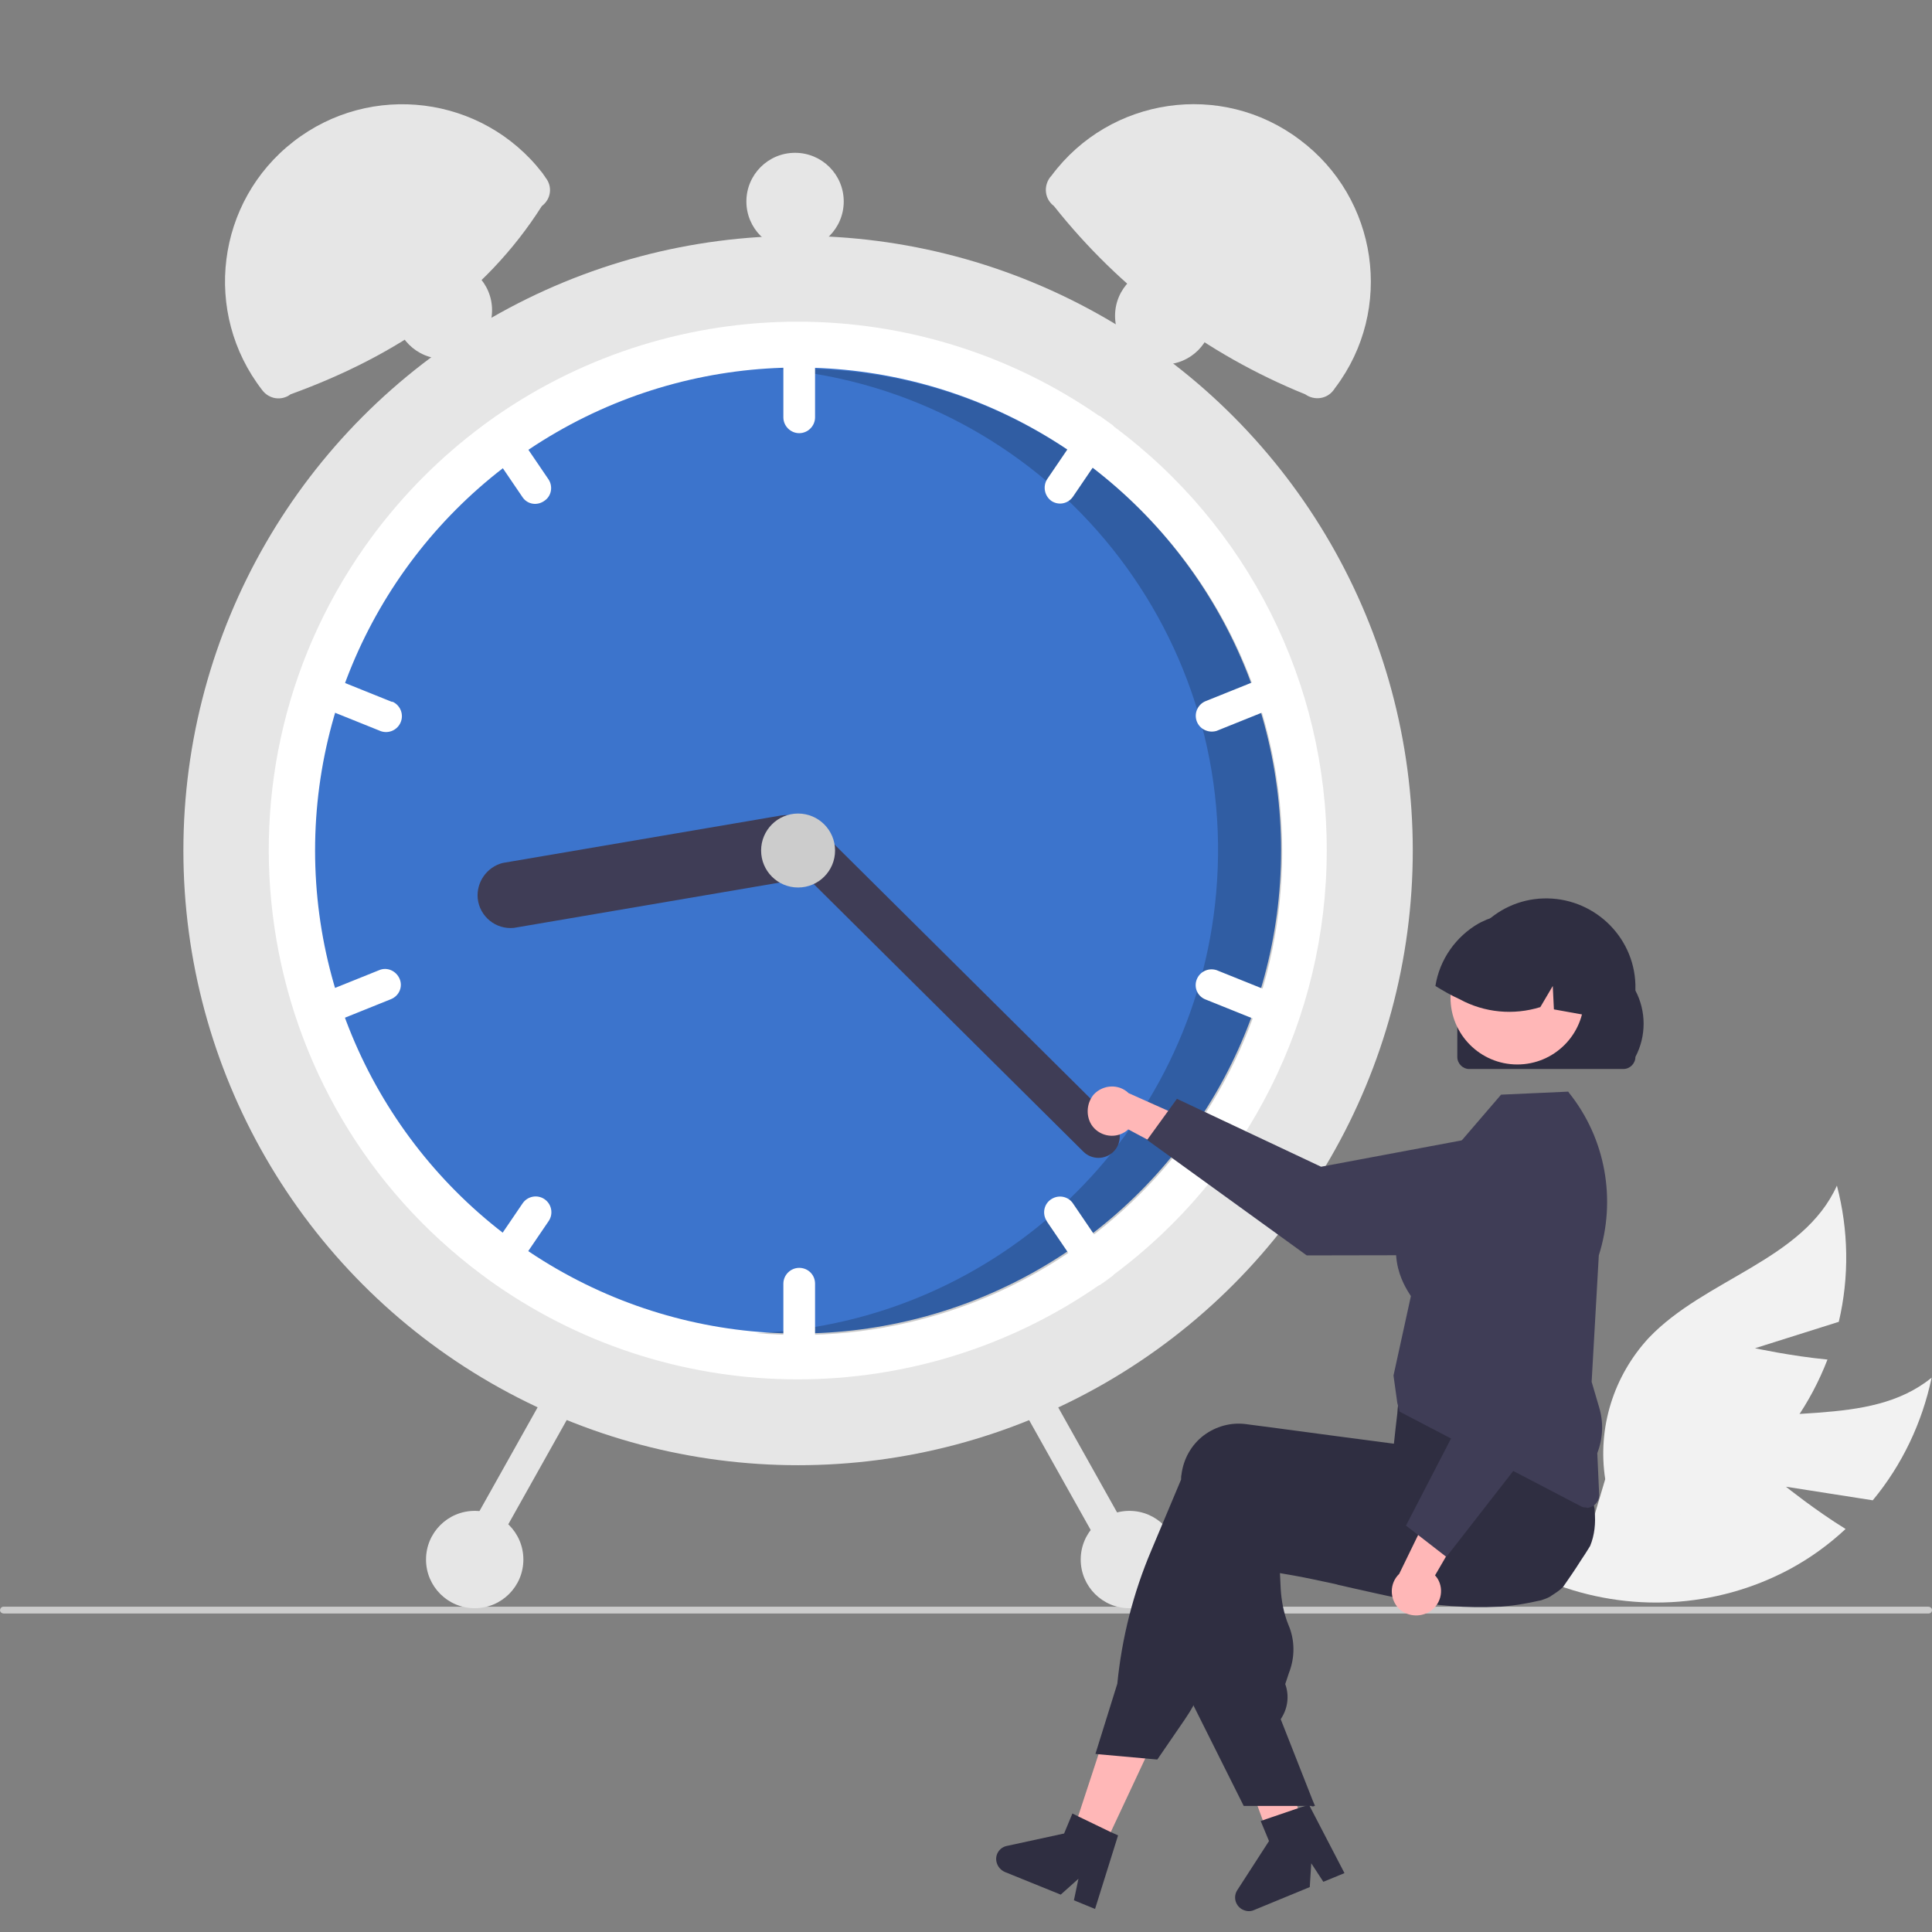 <?xml version="1.0" encoding="utf-8"?>
<!-- Generator: Adobe Illustrator 25.2.1, SVG Export Plug-In . SVG Version: 6.00 Build 0)  -->
<svg version="1.1" id="Layer_1" xmlns:svgjs="http://svgjs.com/svgjs"
	 xmlns="http://www.w3.org/2000/svg" xmlns:xlink="http://www.w3.org/1999/xlink" x="0px" y="0px" viewBox="0 0 512 512"
	 style="enable-background:new 0 0 512 512;" xml:space="preserve">
<rect x="0" y="0" width="512" height="512" fill="#808080" stroke="none"/>
<style type="text/css">
	.st0{fill:#F2F2F2;}
	.st1{fill:#CCCCCC;}
	.st2{fill:#E6E6E6;}
	.st3{fill:#FFFFFF;}
	.st4{fill:#3C74CC;}
	.st5{opacity:0.2;enable-background:new    ;}
	.st6{fill:#3F3D56;}
	.st7{fill:#FFB7B7;}
	.st8{fill:#2F2E41;}
</style>
<g id="undraw_time_management_re_tk5w" transform="translate(0 -0.004)">
	<path id="Path_12809" class="st0" d="M473.3,394l23,3.6c7.8-9.4,13.1-20.6,15.6-32.5c-16.8,13.7-42.3,6.4-62.7,13.9
		c-12.8,4.8-22.8,15.3-27,28.3L411,419.4c20.6,8.1,43.7,6.9,63.2-3.5c5.4-2.9,10.4-6.5,14.9-10.7C481,400.2,473.3,394,473.3,394z"/>
	<path id="Path_12810" class="st0" d="M465.1,357.3l22.2-7c2.8-11.9,2.6-24.3-0.5-36.1c-8.9,19.8-35,24.7-49.9,40.4
		c-9.3,10.1-13.6,23.8-11.5,37.4l-4.7,15.8c22-1.9,42.1-13.3,55-31.3c3.5-5,6.4-10.5,8.6-16.2C474.8,359.4,465.1,357.3,465.1,357.3z
		"/>
	<path id="Path_12811" class="st1" d="M512,426.7c0,0.5-0.4,0.9-0.9,0.9c0,0,0,0,0,0H1c-0.5,0-0.9-0.3-1-0.8c0-0.5,0.3-0.9,0.8-1
		c0,0,0.1,0,0.1,0h510.1C511.6,425.8,512,426.2,512,426.7C512,426.7,512,426.7,512,426.7L512,426.7z"/>
	<circle id="Ellipse_47" class="st2" cx="211.5" cy="225.4" r="162.9"/>
	<path id="Path_12812" class="st3" d="M351.6,225.4c0,44.4-21,86.1-56.6,112.5c-1.2,0.9-2.4,1.7-3.6,2.6
		c-48.1,33.4-111.9,33.4-160,0c-1.2-0.8-2.4-1.7-3.6-2.6c-62.1-46.2-75.1-134-28.9-196.1c8.2-11,17.9-20.7,28.9-28.9
		c1.2-0.9,2.4-1.7,3.6-2.6c48.1-33.4,111.9-33.4,160,0c1.2,0.8,2.4,1.7,3.6,2.6C330.7,139.3,351.7,181,351.6,225.4z"/>
	<circle id="Ellipse_48" class="st4" cx="211.5" cy="225.4" r="128"/>
	<path id="Path_12813" class="st5" d="M211.8,97.7c-1.9,0-3.9,0.1-5.8,0.1c70.4,6.2,122.5,68.3,116.3,138.8
		c-5.6,63.9-57.7,113.8-121.8,116.7c3.7,0.3,7.4,0.5,11.2,0.5c70.7,0,128.1-57.3,128.1-128C339.9,155.1,282.6,97.7,211.8,97.7
		C211.9,97.7,211.8,97.7,211.8,97.7L211.8,97.7z"/>
	<path id="Path_12814" class="st3" d="M211.8,88.2c-2.3,0-4.2,1.9-4.2,4.2v18.2c0,2.3,1.9,4.2,4.2,4.2c2.3,0,4.2-1.9,4.2-4.2l0,0
		V92.4C216,90.1,214.1,88.2,211.8,88.2z"/>
	<path id="Path_12815" class="st3" d="M295,112.8c-1.2-0.9-2.4-1.7-3.6-2.6c-1.5-0.1-2.9,0.6-3.7,1.8l-10.2,15
		c-1.2,1.9-0.7,4.5,1.2,5.8c1.9,1.2,4.3,0.7,5.6-1.1l10.2-15C295.4,115.6,295.6,114.1,295,112.8z"/>
	<path id="Path_12816" class="st3" d="M341.6,181.4c-0.9-2.1-3.3-3.2-5.4-2.3c0,0,0,0,0,0l-16.9,6.8c-2.1,1-3,3.5-2,5.6
		c0.9,1.9,3.1,2.8,5.1,2.2l16.9-6.8C341.4,185.9,342.4,183.5,341.6,181.4z"/>
	<path id="Path_12817" class="st3" d="M145.4,127.1l-10.2-15c-0.8-1.2-2.2-1.9-3.7-1.8c-1.2,0.8-2.4,1.7-3.6,2.6
		c-0.5,1.3-0.4,2.8,0.4,3.9l10.2,15c1.3,1.9,3.9,2.3,5.8,0.9C146.1,131.5,146.6,129,145.4,127.1L145.4,127.1z"/>
	<path id="Path_12818" class="st3" d="M103.6,185.9l-16.9-6.8c-2.2-0.7-4.5,0.4-5.3,2.6c-0.7,2,0.2,4.2,2.2,5.1l16.9,6.8
		c2.1,1,4.6,0.1,5.6-2c1-2.1,0.1-4.6-2-5.6C103.9,186,103.8,186,103.6,185.9z"/>
	<path id="Path_12819" class="st3" d="M211.8,336c-2.3,0-4.2,1.9-4.2,4.2v18.2c0,2.3,1.9,4.2,4.2,4.2c2.3,0,4.2-1.9,4.2-4.2v-18.2
		C216,337.8,214.1,336,211.8,336z"/>
	<path id="Path_12820" class="st3" d="M294.6,334l-10.2-15c-1.2-1.9-3.8-2.5-5.8-1.2c-1.9,1.2-2.5,3.8-1.2,5.8
		c0,0.1,0.1,0.1,0.1,0.2l10.2,15c0.8,1.2,2.2,1.9,3.7,1.8c1.2-0.8,2.4-1.7,3.6-2.6C295.6,336.6,295.4,335.1,294.6,334z"/>
	<path id="Path_12821" class="st3" d="M339.3,263.9l-16.9-6.8c-2.2-0.7-4.5,0.4-5.3,2.6c-0.7,2,0.2,4.2,2.2,5.1l16.9,6.8
		c2.2,0.7,4.5-0.4,5.3-2.6C342.1,267.1,341.2,264.9,339.3,263.9z"/>
	<path id="Path_12822" class="st3" d="M144.3,317.8c-1.9-1.3-4.5-0.8-5.8,1.1c0,0,0,0,0,0l-10.2,15c-0.8,1.2-0.9,2.6-0.4,3.9
		c1.2,0.9,2.4,1.7,3.6,2.6c1.5,0.1,2.9-0.6,3.7-1.8l10.2-15C146.7,321.7,146.2,319.1,144.3,317.8
		C144.3,317.8,144.3,317.8,144.3,317.8z"/>
	<path id="Path_12823" class="st3" d="M105.9,259.4c-0.9-2.1-3.3-3.2-5.4-2.3c0,0,0,0,0,0l-16.9,6.8c-2.2,0.7-3.3,3.1-2.6,5.3
		c0.7,2.2,3.1,3.3,5.3,2.6c0.2-0.1,0.3-0.1,0.4-0.2l16.9-6.8C105.8,263.9,106.8,261.5,105.9,259.4L105.9,259.4z"/>
	<path id="Path_12824" class="st6" d="M217.2,223.3c0.8,4.7-2.4,9.2-7.1,10l-73.9,12.6c-4.8,0.5-9.1-3-9.6-7.8
		c-0.4-4.3,2.4-8.3,6.6-9.4l73.9-12.6C211.9,215.4,216.4,218.5,217.2,223.3z"/>
	<path id="Path_12825" class="st6" d="M295.1,305.2c-2.2,2.2-5.8,2.2-8,0l-79.6-79c-2.3-2.2-2.3-5.8-0.1-8c2.2-2.3,5.8-2.3,8-0.1
		c0,0,0.1,0.1,0.1,0.1l79.6,79C297.3,299.4,297.3,303,295.1,305.2z"/>
	<circle id="Ellipse_49" class="st1" cx="211.5" cy="225.4" r="9.8"/>
	<path id="Path_12826" class="st2" d="M143.6,54.6c-15.1,23.8-38.2,39.6-66.6,49.9c-2.4,1.8-5.7,1.3-7.5-1.1l0,0
		c-15.9-20.5-12.2-50,8.3-65.9s50-12.2,65.9,8.3c0.2,0.2,0.3,0.5,0.5,0.7l0.4,0.6C146.5,49.5,146,52.8,143.6,54.6L143.6,54.6z"/>
	<path id="Path_12827" class="st2" d="M278.7,46.5c15.5-20.8,45-25.1,65.7-9.5c20.8,15.5,25.1,45,9.5,65.7c-0.2,0.2-0.3,0.5-0.5,0.7
		l0,0c-1.8,2.4-5.1,2.8-7.5,1.1c-26.2-10.6-49.1-27.8-66.6-49.9c-2.4-1.8-2.8-5.1-1.1-7.5L278.7,46.5z"/>
	<path id="Path_12828" class="st2" d="M272,366.5c-2,1.1-2.7,3.6-1.6,5.7l24.1,43c1.1,2,3.7,2.7,5.7,1.6c2-1.1,2.7-3.7,1.6-5.7
		l-24.1-43C276.6,366.1,274,365.4,272,366.5z"/>
	<path id="Path_12829" class="st2" d="M145.2,368.1l-24.1,43c-1.1,2-0.4,4.5,1.6,5.7c2,1.1,4.5,0.4,5.7-1.6l0,0l24.1-43
		c1.1-2,0.4-4.5-1.6-5.7C148.9,365.4,146.3,366.1,145.2,368.1L145.2,368.1z"/>
	<circle id="Ellipse_50" class="st2" cx="299.3" cy="413.3" r="12.9"/>
	<circle id="Ellipse_51" class="st2" cx="308.4" cy="83.7" r="12.9"/>
	<circle id="Ellipse_52" class="st2" cx="210.7" cy="53.4" r="12.9"/>
	<circle id="Ellipse_53" class="st2" cx="117.5" cy="82.2" r="12.9"/>
	<circle id="Ellipse_54" class="st2" cx="125.8" cy="413.3" r="12.9"/>
	<path id="Path_12830" class="st7" d="M289.2,298c1.9,3,5.9,3.9,8.9,2c0.3-0.2,0.6-0.4,0.9-0.7l20.2,10.8l-1.1-11.9l-19-8.5
		c-2.6-2.5-6.7-2.3-9.2,0.3C288,292.2,287.7,295.5,289.2,298L289.2,298z"/>
	<path id="Path_12831" class="st6" d="M304,302.1l7.9-10.9l38.2,18l47.5-8.9c8.8-1.7,17.3,4.2,19,13c0.2,1,0.3,2,0.3,3l0,0
		c0,9-7.3,16.3-16.2,16.3l-54.4,0.1L304,302.1z"/>
	<path id="Path_12832" class="st7" d="M291.8,491l-8-3.8l11-33.5l11.8,5.7L291.8,491z"/>
	<path id="Path_12833" class="st7" d="M345.5,485.6c-0.6,0.4-1.2,0.7-1.8,1.1c-1.2,0.7-2.4,1.4-3.5,2.1l-1.8,1l0,0h0l-0.9,0.2
		l-1.3-3.4l-0.6-1.6l-0.8-2.2l-1.5-4.1l-8.2-21.6l12.7-3.1l0.5,1.9l0,0l0.2,1l4.4,18l0.9,3.7l0,0.1l0.5,2.2l0.5,1.9l0.5,2.1
		L345.5,485.6z"/>
	<path id="Path_12834" class="st8" d="M421.4,409.7c-0.8,1.3-1.6,2.6-2.5,3.9c-1.5,2.4-3.1,4.7-4.7,7c-2.4,3.5,0,0,0,0
		c-0.9,0.9-2,1.6-3.1,2.3c0,0-0.1,0.1-0.1,0.1c-0.8,0.5-1.7,0.8-2.6,1.1l-1,0.2c-1.2,0.3-2.4,0.5-3.5,0.7c-2.1,0.4-4.1,0.6-6.2,0.8
		l-0.5,0c-8.4,0.4-16.9-0.2-25.2-2c-4.2-0.8-8.5-1.8-13-2.8c-1.5-0.3-2.9-0.7-4.4-1l-0.3-0.1c-2.1-0.5-4.3-0.9-6.5-1.4
		c-2.8-0.6-5.7-1.1-8.6-1.6l0.2,4.2c0.2,3.2,0.8,6.4,2,9.4c1.8,4.1,1.8,8.7,0.2,12.8l-1,3c1.1,3,0.7,6.3-1,9l-0.2,0.3l8.5,21.6
		l0.6,1.4h-18.9l-13.2-26.4l-0.6-1.3v-0.1l1.4-50.7c0-0.4,0.1-0.9,0.1-1.3c0.5-4.1,2.6-7.9,5.9-10.4c3.1-2.4,7.1-3.5,11.1-3l4.5,0.6
		l9.2,1.2l6.5,0.8h0.1l19.1,2.5l1.4-5.6l0.3-0.1l8-2.9l27.8-10.2h0.1l1.8-0.7l0.2,0.4c0.1,0.1,0.1,0.2,0.2,0.3
		c1.8,3.2,3.3,6.7,4.4,10.2c1.9,5.8,3.4,11.7,4.6,17.6c0.1,0.3,0.1,0.5,0.1,0.7v0.1c0,0.1,0,0.2,0,0.2
		C422.9,403.6,422.6,406.8,421.4,409.7z"/>
	<path id="Path_12835" class="st8" d="M422.5,391c-0.1-0.4-0.2-0.8-0.3-1.1c-0.9-2.8-2-5.6-3.3-8.3c-1.4-3.1-3.1-6.3-5-9.9
		c-1-1.7-2-3.5-3.1-5.4c-0.6-0.9-1.1-1.9-1.7-2.8l-0.1-0.1l-0.2-0.3l-27.5,3.7l-10.3,1.4l-0.6,5.1l-0.1,1.3l0,0l-0.4,3.4l0,0
		l-0.5,4.6h0l-15.2-2l-15.7-2.1l-8.4-1.1c-3.9-0.5-7.9,0.6-11.1,3c-3.3,2.5-5.4,6.3-5.9,10.4c-0.1,0.4-0.1,0.8-0.1,1.3l-7.9,18.8
		c-4.8,11.3-7.8,23.2-9,35.3l-5.8,18.6l0.8,0.1l12.3,1.1l3.3,0.3l7.2-10.5c0.8-1.2,1.6-2.4,2.3-3.7c1.2-2.1,2.3-4.2,3.2-6.4l15.5-37
		c1.2,0.2,2.4,0.4,3.6,0.6c5.4,0.9,10.7,1.6,15.7,2.2c14.2,1.8,28.7,1.9,42.9,0.4c3.5-0.4,6.9-1,10.2-1.7c1.2-0.3,2.4-0.5,3.6-0.8
		l0.8-0.2c4.9-1.3,8.9-5,10.5-9.8C423.1,396.8,423.2,393.8,422.5,391z"/>
	<path id="Path_12836" class="st8" d="M294.3,485.5l-8.7-4.2l-1.4-0.7l-2.2,5.3l-15.2,3.3c-1.9,0.4-3.2,2.3-2.7,4.3
		c0.3,1.2,1.1,2.1,2.2,2.6l14.8,6l4.7-4.2l-1.2,5.7l5.6,2.3l6.1-19.5L294.3,485.5z"/>
	<path id="Path_12837" class="st8" d="M347.6,477.3l0.6,1.4h-0.6V477.3z"/>
	<path id="Path_12838" class="st8" d="M344.6,479l-9.1,3.1l-1.4,0.5l2.2,5.3l-8.4,13c-1.1,1.7-0.6,3.9,1.1,5c1,0.6,2.2,0.8,3.3,0.3
		l14.8-6.1l0.4-6.3l3.2,4.9l5.6-2.3l-9.4-18.1L344.6,479z"/>
	<path id="Path_12839" class="st6" d="M420.3,399.5c-0.5,0-1.1-0.1-1.5-0.4l-47.9-25l-0.6-2.3l-1-7.2v-0.1l4.6-21
		c-0.1-0.2-0.3-0.5-0.5-0.8c-2.1-3.4-8.2-13.9,3.6-28.4l20.8-24.2l17.8-0.8l0.2,0.3c9.7,12.1,12.6,28.3,7.9,43.1l-1.9,33.5l2,6.8
		c1.2,4,1,8.2-0.5,12.1l0.5,11c0.1,1.8-1.4,3.4-3.2,3.5C420.4,399.5,420.3,399.5,420.3,399.5L420.3,399.5z"/>
	<path id="Path_12840" class="st7" d="M378.7,427.2c3.1-1.8,4.1-5.8,2.3-8.8c-0.2-0.3-0.4-0.6-0.7-0.9l11.5-19.8l-11.9,0.7
		l-9.1,18.7c-2.6,2.5-2.6,6.6-0.1,9.2C372.8,428.3,376.1,428.7,378.7,427.2L378.7,427.2z"/>
	<path id="Path_12841" class="st6" d="M383.3,412.6l-10.7-8.3l19.4-37.5l-7.2-47.8c-1.4-8.9,4.8-17.2,13.6-18.5c1-0.1,2-0.2,3-0.2
		l0,0c9,0.3,16,7.8,15.7,16.8l-1.8,54.4L383.3,412.6z"/>
	<path id="a1ca5f83-7fa1-45b1-9d3b-bf096f25c0e5" class="st8" d="M386.2,280.1v-17.6c-0.4-13,9.8-24,22.8-24.4
		c13-0.4,24,9.8,24.4,22.8c0,0.5,0,1,0,1.6v0c2.9,5.5,2.9,12.1,0,17.6c0,1.7-1.4,3.2-3.2,3.2h-40.9
		C387.7,283.3,386.2,281.9,386.2,280.1z"/>
	<circle id="Ellipse_55" class="st7" cx="402.1" cy="264.4" r="17.7"/>
	<path id="Path_12842" class="st8" d="M420.6,269.1l-0.5-0.1c-2.8-0.5-5.5-1-8.3-1.5l-0.3-6.2l-3.3,5.6c-7.1,2.2-14.8,1.5-21.4-2.1
		c-2.2-1-4.3-2.2-6.4-3.5c1.1-7,5.4-13.1,11.5-16.6c0.3-0.1,0.5-0.3,0.8-0.4l0,0c0.4-0.2,0.9-0.4,1.3-0.6c7-2.7,15-1.2,20.4,4
		C420,253.3,422.3,261.4,420.6,269.1z"/>
</g>
</svg>
